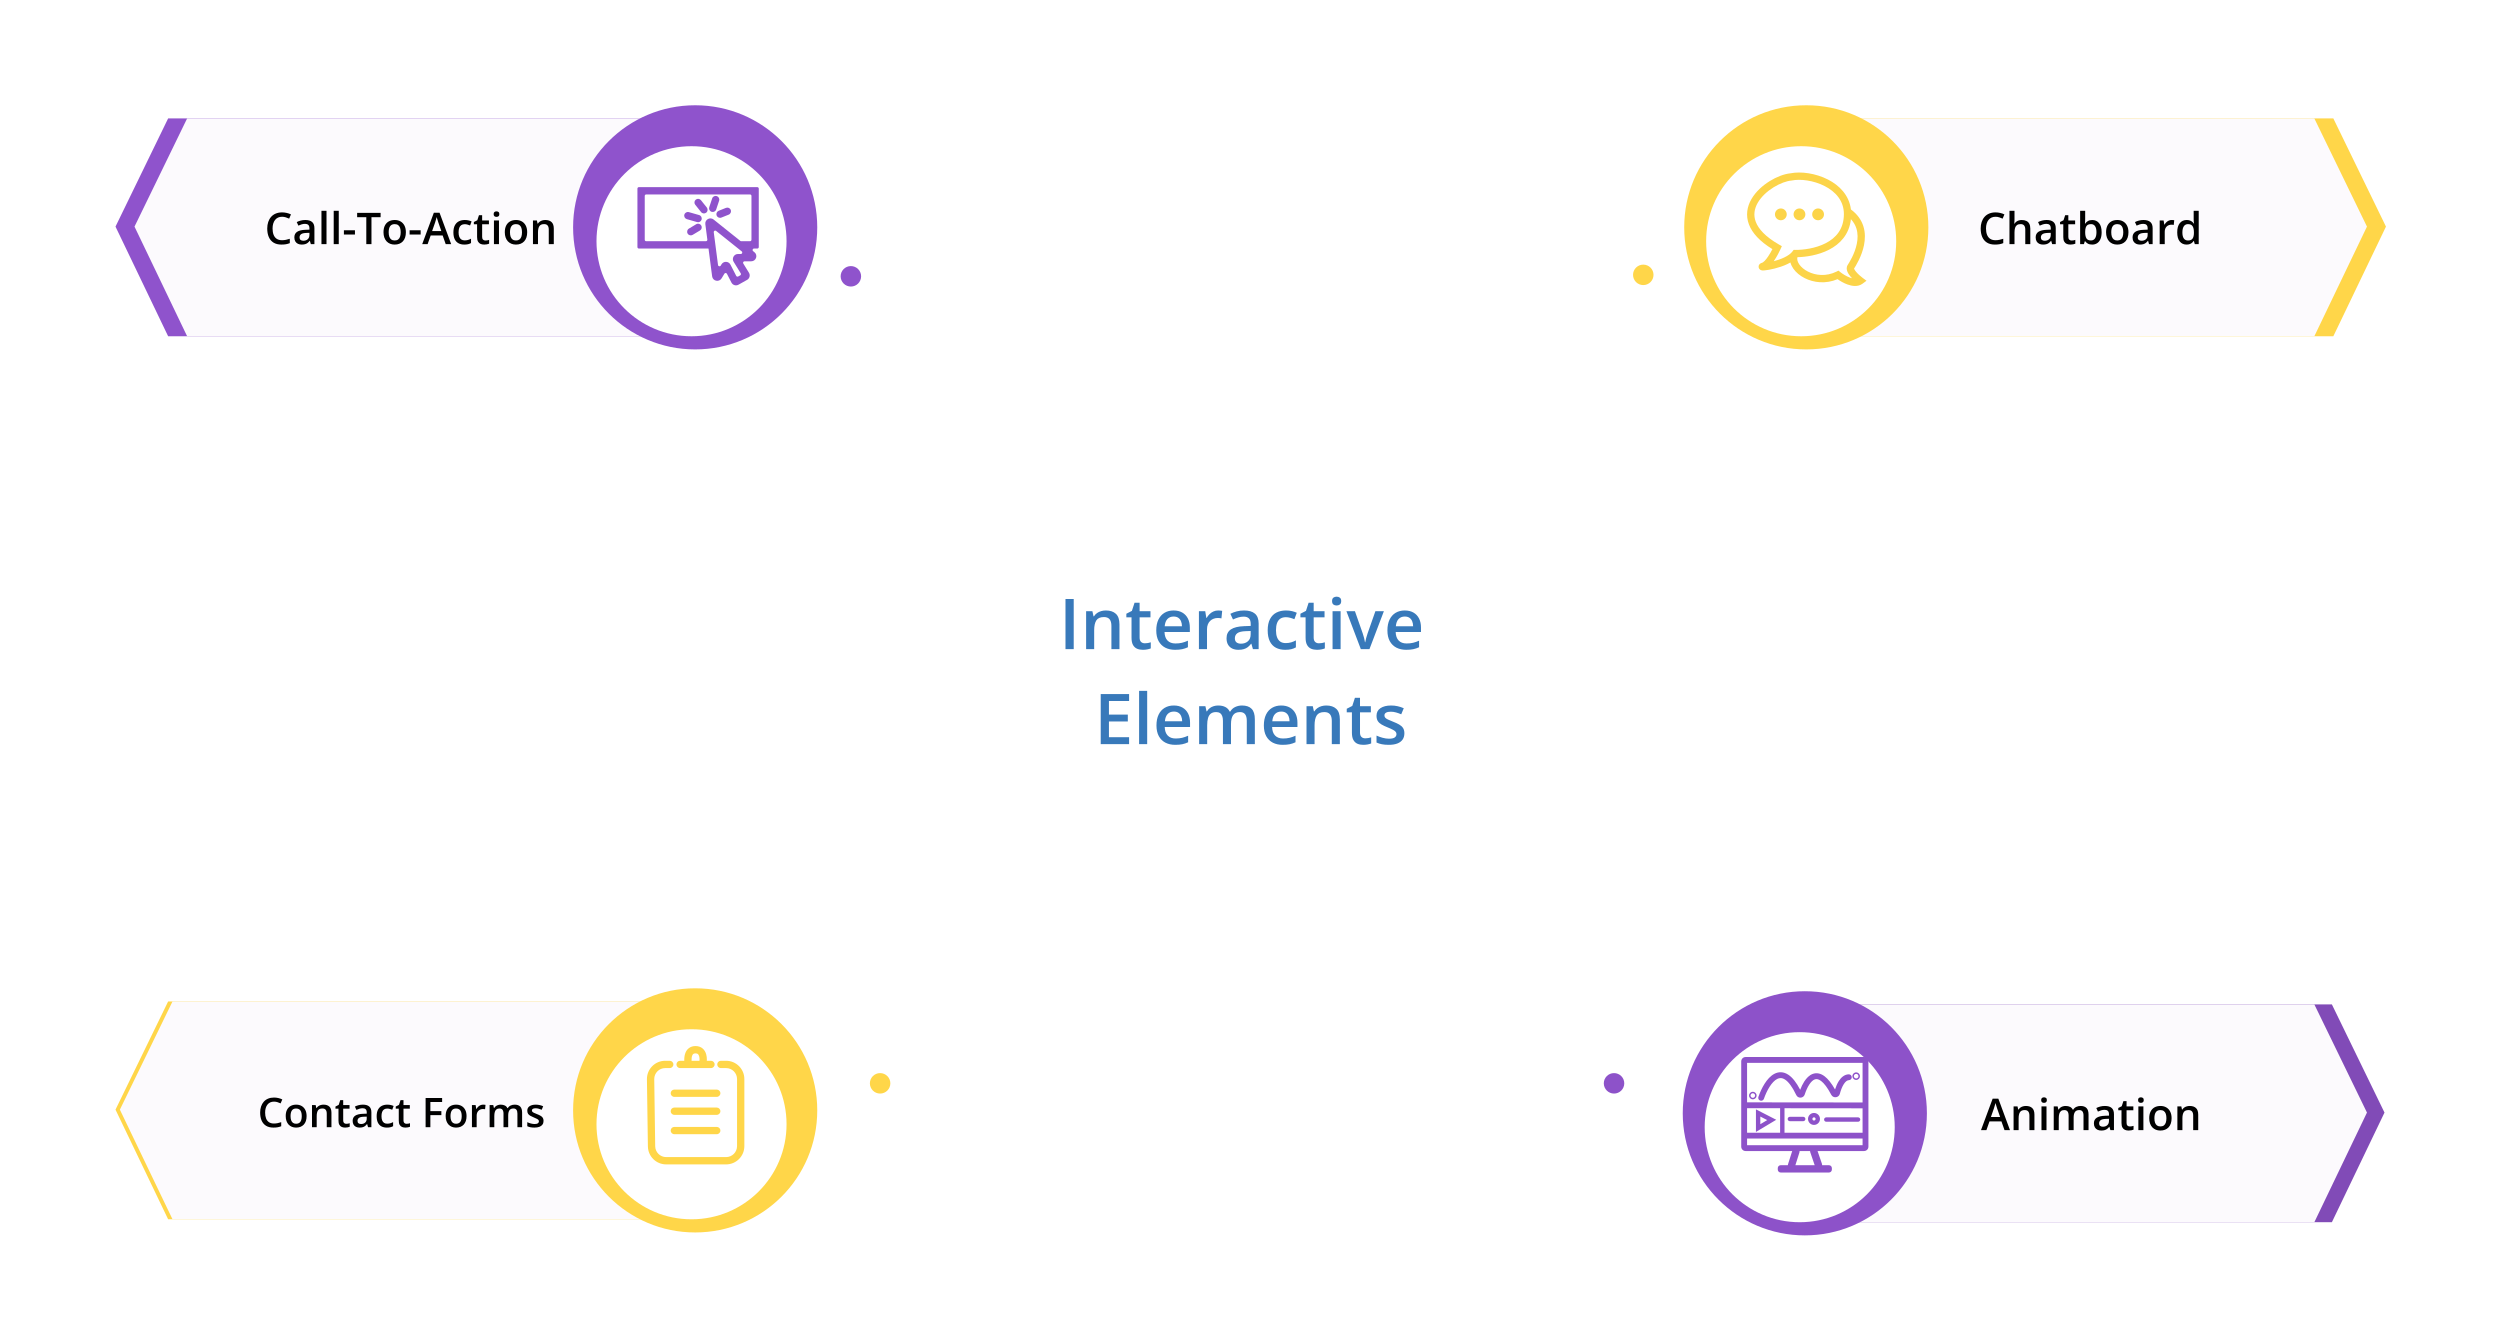 <svg width="1710" height="916" viewBox="0 0 1710 916" fill="none" xmlns="http://www.w3.org/2000/svg">
<path d="M79 155L115 230H457V81H115L79 155Z" fill="#8F53CC"/>
<path d="M92 155L128 230H470V81H128L92 155Z" fill="#FCFAFD"/>
<circle cx="475.5" cy="155.5" r="83.5" fill="#8F53CC"/>
<g filter="url(#filter0_d_308_309)">
<circle cx="476" cy="156" r="65" fill="white"/>
</g>
<path d="M192.938 148.265C191.913 148.265 190.995 148.45 190.185 148.821C189.384 149.192 188.705 149.729 188.148 150.433C187.592 151.126 187.167 151.971 186.874 152.967C186.581 153.953 186.435 155.066 186.435 156.307C186.435 157.967 186.669 159.397 187.138 160.599C187.606 161.79 188.319 162.708 189.276 163.353C190.233 163.987 191.444 164.305 192.909 164.305C193.817 164.305 194.701 164.217 195.561 164.041C196.42 163.865 197.309 163.626 198.227 163.323V166.312C197.357 166.653 196.479 166.902 195.59 167.059C194.701 167.215 193.676 167.293 192.514 167.293C190.326 167.293 188.51 166.839 187.064 165.931C185.629 165.022 184.555 163.743 183.842 162.093C183.139 160.442 182.787 158.509 182.787 156.292C182.787 154.671 183.012 153.187 183.461 151.839C183.91 150.491 184.564 149.329 185.424 148.353C186.283 147.366 187.343 146.609 188.603 146.082C189.872 145.545 191.322 145.276 192.953 145.276C194.027 145.276 195.082 145.398 196.117 145.643C197.162 145.877 198.129 146.214 199.018 146.653L197.787 149.554C197.045 149.202 196.269 148.899 195.458 148.646C194.647 148.392 193.808 148.265 192.938 148.265ZM208.832 150.477C210.883 150.477 212.431 150.931 213.476 151.839C214.53 152.747 215.058 154.163 215.058 156.087V167H212.611L211.952 164.7H211.835C211.376 165.286 210.902 165.77 210.414 166.15C209.926 166.531 209.359 166.814 208.715 167C208.08 167.195 207.304 167.293 206.386 167.293C205.419 167.293 204.555 167.117 203.793 166.766C203.031 166.404 202.431 165.857 201.991 165.125C201.552 164.393 201.332 163.465 201.332 162.342C201.332 160.672 201.952 159.417 203.192 158.577C204.442 157.737 206.327 157.273 208.847 157.186L211.659 157.083V156.233C211.659 155.11 211.396 154.31 210.868 153.831C210.351 153.353 209.618 153.113 208.671 153.113C207.86 153.113 207.074 153.23 206.312 153.465C205.551 153.699 204.809 153.987 204.086 154.329L202.973 151.897C203.764 151.478 204.662 151.136 205.668 150.872C206.684 150.608 207.738 150.477 208.832 150.477ZM211.645 159.251L209.55 159.324C207.831 159.383 206.625 159.676 205.932 160.203C205.238 160.73 204.892 161.453 204.892 162.371C204.892 163.172 205.131 163.758 205.609 164.129C206.088 164.49 206.718 164.671 207.499 164.671C208.69 164.671 209.677 164.334 210.458 163.66C211.249 162.977 211.645 161.976 211.645 160.657V159.251ZM223.334 167H219.877V144.207H223.334V167ZM231.713 167H228.256V144.207H231.713V167ZM235.229 160.408V157.493H242.787V160.408H235.229ZM254.081 167H250.551V148.572H244.281V145.584H260.336V148.572H254.081V167ZM277.621 158.855C277.621 160.203 277.445 161.399 277.094 162.444C276.742 163.489 276.229 164.373 275.556 165.096C274.882 165.809 274.071 166.355 273.124 166.736C272.177 167.107 271.107 167.293 269.916 167.293C268.803 167.293 267.782 167.107 266.854 166.736C265.927 166.355 265.121 165.809 264.438 165.096C263.764 164.373 263.241 163.489 262.87 162.444C262.499 161.399 262.313 160.203 262.313 158.855C262.313 157.068 262.621 155.555 263.236 154.314C263.861 153.064 264.75 152.112 265.902 151.458C267.055 150.804 268.427 150.477 270.019 150.477C271.513 150.477 272.831 150.804 273.974 151.458C275.116 152.112 276.01 153.064 276.654 154.314C277.299 155.564 277.621 157.078 277.621 158.855ZM265.858 158.855C265.858 160.037 266 161.048 266.283 161.888C266.576 162.728 267.025 163.372 267.631 163.821C268.236 164.261 269.018 164.48 269.975 164.48C270.932 164.48 271.713 164.261 272.318 163.821C272.924 163.372 273.368 162.728 273.651 161.888C273.935 161.048 274.076 160.037 274.076 158.855C274.076 157.674 273.935 156.673 273.651 155.853C273.368 155.022 272.924 154.393 272.318 153.963C271.713 153.523 270.927 153.304 269.96 153.304C268.534 153.304 267.494 153.782 266.84 154.739C266.186 155.696 265.858 157.068 265.858 158.855ZM280.17 160.408V157.493H287.729V160.408H280.17ZM304.867 167L302.772 161.053H294.584L292.489 167H288.783L296.752 145.496H300.648L308.603 167H304.867ZM301.864 158.035L299.828 152.176C299.75 151.922 299.638 151.565 299.491 151.106C299.345 150.638 299.198 150.164 299.052 149.686C298.905 149.197 298.783 148.787 298.686 148.455C298.588 148.855 298.466 149.305 298.319 149.803C298.183 150.291 298.046 150.75 297.909 151.18C297.782 151.609 297.685 151.941 297.616 152.176L295.565 158.035H301.864ZM317.611 167.293C316.078 167.293 314.75 166.995 313.627 166.399C312.504 165.804 311.64 164.891 311.034 163.66C310.429 162.43 310.126 160.867 310.126 158.973C310.126 157 310.458 155.389 311.122 154.139C311.786 152.889 312.704 151.966 313.876 151.37C315.058 150.774 316.41 150.477 317.934 150.477C318.9 150.477 319.774 150.574 320.556 150.77C321.347 150.955 322.016 151.185 322.562 151.458L321.537 154.212C320.941 153.968 320.331 153.763 319.706 153.597C319.081 153.431 318.48 153.348 317.904 153.348C316.957 153.348 316.166 153.558 315.531 153.978C314.906 154.397 314.438 155.022 314.125 155.853C313.822 156.683 313.671 157.713 313.671 158.943C313.671 160.135 313.827 161.141 314.14 161.961C314.452 162.771 314.916 163.387 315.531 163.807C316.146 164.217 316.903 164.422 317.802 164.422C318.69 164.422 319.486 164.314 320.189 164.1C320.893 163.885 321.557 163.606 322.182 163.265V166.253C321.566 166.604 320.907 166.863 320.204 167.029C319.501 167.205 318.637 167.293 317.611 167.293ZM332.025 164.51C332.475 164.51 332.919 164.471 333.358 164.393C333.798 164.305 334.198 164.202 334.56 164.085V166.692C334.179 166.858 333.686 167 333.08 167.117C332.475 167.234 331.845 167.293 331.19 167.293C330.272 167.293 329.447 167.142 328.715 166.839C327.982 166.526 327.401 165.994 326.972 165.242C326.542 164.49 326.327 163.45 326.327 162.122V153.406H324.115V151.868L326.488 150.652L327.616 147.181H329.784V150.784H334.428V153.406H329.784V162.078C329.784 162.898 329.989 163.509 330.399 163.909C330.81 164.31 331.352 164.51 332.025 164.51ZM341.298 150.784V167H337.855V150.784H341.298ZM339.599 144.573C340.126 144.573 340.58 144.715 340.961 144.998C341.352 145.281 341.547 145.77 341.547 146.463C341.547 147.146 341.352 147.635 340.961 147.928C340.58 148.211 340.126 148.353 339.599 148.353C339.052 148.353 338.588 148.211 338.207 147.928C337.836 147.635 337.65 147.146 337.65 146.463C337.65 145.77 337.836 145.281 338.207 144.998C338.588 144.715 339.052 144.573 339.599 144.573ZM360.59 158.855C360.59 160.203 360.414 161.399 360.062 162.444C359.711 163.489 359.198 164.373 358.524 165.096C357.851 165.809 357.04 166.355 356.093 166.736C355.146 167.107 354.076 167.293 352.885 167.293C351.771 167.293 350.751 167.107 349.823 166.736C348.896 166.355 348.09 165.809 347.406 165.096C346.732 164.373 346.21 163.489 345.839 162.444C345.468 161.399 345.282 160.203 345.282 158.855C345.282 157.068 345.59 155.555 346.205 154.314C346.83 153.064 347.719 152.112 348.871 151.458C350.023 150.804 351.396 150.477 352.987 150.477C354.481 150.477 355.8 150.804 356.942 151.458C358.085 152.112 358.979 153.064 359.623 154.314C360.268 155.564 360.59 157.078 360.59 158.855ZM348.827 158.855C348.827 160.037 348.969 161.048 349.252 161.888C349.545 162.728 349.994 163.372 350.6 163.821C351.205 164.261 351.986 164.48 352.943 164.48C353.9 164.48 354.682 164.261 355.287 163.821C355.893 163.372 356.337 162.728 356.62 161.888C356.903 161.048 357.045 160.037 357.045 158.855C357.045 157.674 356.903 156.673 356.62 155.853C356.337 155.022 355.893 154.393 355.287 153.963C354.682 153.523 353.896 153.304 352.929 153.304C351.503 153.304 350.463 153.782 349.809 154.739C349.154 155.696 348.827 157.068 348.827 158.855ZM372.997 150.477C374.823 150.477 376.244 150.95 377.26 151.897C378.285 152.835 378.798 154.344 378.798 156.424V167H375.355V157.068C375.355 155.809 375.097 154.866 374.579 154.241C374.062 153.606 373.261 153.289 372.177 153.289C370.604 153.289 369.511 153.772 368.896 154.739C368.29 155.706 367.987 157.107 367.987 158.943V167H364.545V150.784H367.226L367.709 152.981H367.899C368.251 152.415 368.686 151.951 369.203 151.59C369.73 151.219 370.316 150.94 370.961 150.755C371.615 150.569 372.294 150.477 372.997 150.477Z" fill="black"/>
<path d="M1632 155L1596 230H1254V81H1596L1632 155Z" fill="#FFD649"/>
<path d="M1619 155L1583 230H1241V81H1583L1619 155Z" fill="#FCFAFD"/>
<circle cx="83.5" cy="83.5" r="83.5" transform="matrix(-1 0 0 1 1319 72)" fill="#FFD649"/>
<g filter="url(#filter1_d_308_309)">
<circle cx="65" cy="65" r="65" transform="matrix(-1 0 0 1 1300 91)" fill="white"/>
</g>
<path d="M1364.94 148.265C1363.91 148.265 1363 148.45 1362.18 148.821C1361.38 149.192 1360.71 149.729 1360.15 150.433C1359.59 151.126 1359.17 151.971 1358.87 152.967C1358.58 153.953 1358.43 155.066 1358.43 156.307C1358.43 157.967 1358.67 159.397 1359.14 160.599C1359.61 161.79 1360.32 162.708 1361.28 163.353C1362.23 163.987 1363.44 164.305 1364.91 164.305C1365.82 164.305 1366.7 164.217 1367.56 164.041C1368.42 163.865 1369.31 163.626 1370.23 163.323V166.312C1369.36 166.653 1368.48 166.902 1367.59 167.059C1366.7 167.215 1365.68 167.293 1364.51 167.293C1362.33 167.293 1360.51 166.839 1359.06 165.931C1357.63 165.022 1356.55 163.743 1355.84 162.093C1355.14 160.442 1354.79 158.509 1354.79 156.292C1354.79 154.671 1355.01 153.187 1355.46 151.839C1355.91 150.491 1356.56 149.329 1357.42 148.353C1358.28 147.366 1359.34 146.609 1360.6 146.082C1361.87 145.545 1363.32 145.276 1364.95 145.276C1366.03 145.276 1367.08 145.398 1368.12 145.643C1369.16 145.877 1370.13 146.214 1371.02 146.653L1369.79 149.554C1369.04 149.202 1368.27 148.899 1367.46 148.646C1366.65 148.392 1365.81 148.265 1364.94 148.265ZM1377.92 144.207V149.935C1377.92 150.53 1377.9 151.111 1377.86 151.678C1377.83 152.244 1377.79 152.684 1377.76 152.996H1377.95C1378.29 152.43 1378.71 151.966 1379.21 151.604C1379.7 151.233 1380.26 150.955 1380.88 150.77C1381.5 150.584 1382.17 150.491 1382.87 150.491C1384.11 150.491 1385.16 150.701 1386.03 151.121C1386.9 151.531 1387.57 152.171 1388.02 153.04C1388.49 153.909 1388.73 155.037 1388.73 156.424V167H1385.29V157.068C1385.29 155.809 1385.03 154.866 1384.51 154.241C1383.99 153.606 1383.19 153.289 1382.11 153.289C1381.06 153.289 1380.23 153.509 1379.62 153.948C1379.01 154.378 1378.58 155.018 1378.31 155.867C1378.05 156.707 1377.92 157.732 1377.92 158.943V167H1374.47V144.207H1377.92ZM1399.9 150.477C1401.96 150.477 1403.5 150.931 1404.55 151.839C1405.6 152.747 1406.13 154.163 1406.13 156.087V167H1403.68L1403.02 164.7H1402.91C1402.45 165.286 1401.97 165.77 1401.49 166.15C1401 166.531 1400.43 166.814 1399.79 167C1399.15 167.195 1398.38 167.293 1397.46 167.293C1396.49 167.293 1395.63 167.117 1394.87 166.766C1394.1 166.404 1393.5 165.857 1393.06 165.125C1392.62 164.393 1392.4 163.465 1392.4 162.342C1392.4 160.672 1393.02 159.417 1394.26 158.577C1395.51 157.737 1397.4 157.273 1399.92 157.186L1402.73 157.083V156.233C1402.73 155.11 1402.47 154.31 1401.94 153.831C1401.42 153.353 1400.69 153.113 1399.74 153.113C1398.93 153.113 1398.15 153.23 1397.38 153.465C1396.62 153.699 1395.88 153.987 1395.16 154.329L1394.04 151.897C1394.84 151.478 1395.73 151.136 1396.74 150.872C1397.76 150.608 1398.81 150.477 1399.9 150.477ZM1402.72 159.251L1400.62 159.324C1398.9 159.383 1397.7 159.676 1397 160.203C1396.31 160.73 1395.96 161.453 1395.96 162.371C1395.96 163.172 1396.2 163.758 1396.68 164.129C1397.16 164.49 1397.79 164.671 1398.57 164.671C1399.76 164.671 1400.75 164.334 1401.53 163.66C1402.32 162.977 1402.72 161.976 1402.72 160.657V159.251ZM1416.98 164.51C1417.43 164.51 1417.88 164.471 1418.32 164.393C1418.76 164.305 1419.16 164.202 1419.52 164.085V166.692C1419.14 166.858 1418.64 167 1418.04 167.117C1417.43 167.234 1416.8 167.293 1416.15 167.293C1415.23 167.293 1414.41 167.142 1413.67 166.839C1412.94 166.526 1412.36 165.994 1411.93 165.242C1411.5 164.49 1411.29 163.45 1411.29 162.122V153.406H1409.07V151.868L1411.45 150.652L1412.58 147.181H1414.74V150.784H1419.39V153.406H1414.74V162.078C1414.74 162.898 1414.95 163.509 1415.36 163.909C1415.77 164.31 1416.31 164.51 1416.98 164.51ZM1426.26 144.207V149.7C1426.26 150.335 1426.24 150.96 1426.2 151.575C1426.17 152.181 1426.14 152.654 1426.11 152.996H1426.26C1426.7 152.293 1427.31 151.702 1428.09 151.224C1428.88 150.735 1429.89 150.491 1431.12 150.491C1433.04 150.491 1434.59 151.199 1435.76 152.615C1436.94 154.021 1437.52 156.106 1437.52 158.87C1437.52 160.706 1437.25 162.249 1436.72 163.499C1436.18 164.749 1435.42 165.696 1434.45 166.341C1433.48 166.976 1432.34 167.293 1431.03 167.293C1429.8 167.293 1428.81 167.068 1428.04 166.619C1427.29 166.16 1426.7 165.628 1426.27 165.022H1426.02L1425.39 167H1422.81V144.207H1426.26ZM1430.21 153.289C1429.24 153.289 1428.46 153.484 1427.88 153.875C1427.32 154.266 1426.91 154.852 1426.65 155.633C1426.4 156.404 1426.27 157.386 1426.26 158.577V158.885C1426.26 160.691 1426.54 162.073 1427.11 163.03C1427.68 163.987 1428.73 164.466 1430.24 164.466C1431.44 164.466 1432.37 163.982 1433.01 163.016C1433.65 162.039 1433.98 160.643 1433.98 158.826C1433.98 156.99 1433.65 155.608 1433.01 154.681C1432.38 153.753 1431.44 153.289 1430.21 153.289ZM1455.86 158.855C1455.86 160.203 1455.69 161.399 1455.33 162.444C1454.98 163.489 1454.47 164.373 1453.8 165.096C1453.12 165.809 1452.31 166.355 1451.36 166.736C1450.42 167.107 1449.35 167.293 1448.16 167.293C1447.04 167.293 1446.02 167.107 1445.09 166.736C1444.17 166.355 1443.36 165.809 1442.68 165.096C1442 164.373 1441.48 163.489 1441.11 162.444C1440.74 161.399 1440.55 160.203 1440.55 158.855C1440.55 157.068 1440.86 155.555 1441.48 154.314C1442.1 153.064 1442.99 152.112 1444.14 151.458C1445.29 150.804 1446.67 150.477 1448.26 150.477C1449.75 150.477 1451.07 150.804 1452.21 151.458C1453.36 152.112 1454.25 153.064 1454.89 154.314C1455.54 155.564 1455.86 157.078 1455.86 158.855ZM1444.1 158.855C1444.1 160.037 1444.24 161.048 1444.52 161.888C1444.82 162.728 1445.27 163.372 1445.87 163.821C1446.48 164.261 1447.26 164.48 1448.21 164.48C1449.17 164.48 1449.95 164.261 1450.56 163.821C1451.16 163.372 1451.61 162.728 1451.89 161.888C1452.17 161.048 1452.32 160.037 1452.32 158.855C1452.32 157.674 1452.17 156.673 1451.89 155.853C1451.61 155.022 1451.16 154.393 1450.56 153.963C1449.95 153.523 1449.17 153.304 1448.2 153.304C1446.77 153.304 1445.73 153.782 1445.08 154.739C1444.43 155.696 1444.1 157.068 1444.1 158.855ZM1466.17 150.477C1468.22 150.477 1469.77 150.931 1470.82 151.839C1471.87 152.747 1472.4 154.163 1472.4 156.087V167H1469.95L1469.29 164.7H1469.18C1468.72 165.286 1468.24 165.77 1467.76 166.15C1467.27 166.531 1466.7 166.814 1466.06 167C1465.42 167.195 1464.65 167.293 1463.73 167.293C1462.76 167.293 1461.9 167.117 1461.13 166.766C1460.37 166.404 1459.77 165.857 1459.33 165.125C1458.89 164.393 1458.67 163.465 1458.67 162.342C1458.67 160.672 1459.29 159.417 1460.53 158.577C1461.78 157.737 1463.67 157.273 1466.19 157.186L1469 157.083V156.233C1469 155.11 1468.74 154.31 1468.21 153.831C1467.69 153.353 1466.96 153.113 1466.01 153.113C1465.2 153.113 1464.42 153.23 1463.65 153.465C1462.89 153.699 1462.15 153.987 1461.43 154.329L1460.31 151.897C1461.11 151.478 1462 151.136 1463.01 150.872C1464.03 150.608 1465.08 150.477 1466.17 150.477ZM1468.99 159.251L1466.89 159.324C1465.17 159.383 1463.97 159.676 1463.27 160.203C1462.58 160.73 1462.23 161.453 1462.23 162.371C1462.23 163.172 1462.47 163.758 1462.95 164.129C1463.43 164.49 1464.06 164.671 1464.84 164.671C1466.03 164.671 1467.02 164.334 1467.8 163.66C1468.59 162.977 1468.99 161.976 1468.99 160.657V159.251ZM1485.44 150.477C1485.71 150.477 1486.01 150.491 1486.33 150.521C1486.65 150.55 1486.93 150.589 1487.17 150.638L1486.84 153.86C1486.64 153.802 1486.38 153.758 1486.08 153.729C1485.79 153.699 1485.52 153.685 1485.29 153.685C1484.67 153.685 1484.09 153.787 1483.53 153.992C1482.98 154.188 1482.48 154.49 1482.05 154.9C1481.62 155.301 1481.29 155.804 1481.04 156.409C1480.8 157.015 1480.68 157.718 1480.68 158.519V167H1477.22V150.784H1479.91L1480.38 153.641H1480.54C1480.87 153.064 1481.27 152.537 1481.75 152.059C1482.22 151.58 1482.77 151.199 1483.39 150.916C1484.01 150.623 1484.69 150.477 1485.44 150.477ZM1495.62 167.293C1493.68 167.293 1492.13 166.59 1490.96 165.184C1489.8 163.768 1489.22 161.683 1489.22 158.929C1489.22 156.146 1489.81 154.041 1490.99 152.615C1492.18 151.189 1493.75 150.477 1495.69 150.477C1496.51 150.477 1497.23 150.589 1497.84 150.813C1498.46 151.028 1498.99 151.321 1499.43 151.692C1499.88 152.063 1500.26 152.479 1500.57 152.938H1500.73C1500.68 152.635 1500.62 152.2 1500.55 151.634C1500.5 151.058 1500.47 150.525 1500.47 150.037V144.207H1503.92V167H1501.23L1500.61 164.788H1500.47C1500.17 165.257 1499.8 165.682 1499.35 166.062C1498.91 166.434 1498.39 166.731 1497.77 166.956C1497.17 167.181 1496.45 167.293 1495.62 167.293ZM1496.58 164.495C1498.06 164.495 1499.1 164.07 1499.7 163.221C1500.31 162.371 1500.62 161.097 1500.64 159.397V158.943C1500.64 157.127 1500.35 155.735 1499.76 154.769C1499.18 153.792 1498.11 153.304 1496.55 153.304C1495.31 153.304 1494.37 153.807 1493.71 154.812C1493.07 155.809 1492.75 157.2 1492.75 158.987C1492.75 160.774 1493.07 162.142 1493.71 163.089C1494.37 164.026 1495.32 164.495 1496.58 164.495Z" fill="black"/>
<path d="M79 759L115 834H457V685H115L79 759Z" fill="#FFD649"/>
<path d="M82 759L118 834H460V685H118L82 759Z" fill="#FCFAFD"/>
<circle cx="475.5" cy="759.5" r="83.5" fill="#FFD649"/>
<g filter="url(#filter2_d_308_309)">
<circle cx="476" cy="760" r="65" fill="white"/>
</g>
<path d="M187.416 753.514C186.459 753.514 185.602 753.687 184.846 754.033C184.098 754.38 183.465 754.881 182.945 755.537C182.426 756.184 182.029 756.973 181.756 757.902C181.482 758.823 181.346 759.862 181.346 761.02C181.346 762.569 181.564 763.904 182.002 765.025C182.439 766.137 183.105 766.994 183.998 767.596C184.891 768.188 186.021 768.484 187.389 768.484C188.236 768.484 189.061 768.402 189.863 768.238C190.665 768.074 191.495 767.851 192.352 767.568V770.357C191.54 770.676 190.72 770.909 189.891 771.055C189.061 771.201 188.104 771.273 187.02 771.273C184.978 771.273 183.283 770.85 181.934 770.002C180.594 769.154 179.591 767.96 178.926 766.42C178.27 764.88 177.941 763.075 177.941 761.006C177.941 759.493 178.151 758.107 178.57 756.85C178.99 755.592 179.6 754.507 180.402 753.596C181.204 752.675 182.193 751.969 183.369 751.477C184.554 750.975 185.908 750.725 187.43 750.725C188.432 750.725 189.417 750.839 190.383 751.066C191.358 751.285 192.26 751.6 193.09 752.01L191.941 754.717C191.249 754.389 190.524 754.106 189.768 753.869C189.011 753.632 188.227 753.514 187.416 753.514ZM209.715 763.398C209.715 764.656 209.551 765.773 209.223 766.748C208.895 767.723 208.416 768.548 207.787 769.223C207.158 769.888 206.402 770.398 205.518 770.754C204.633 771.1 203.635 771.273 202.523 771.273C201.484 771.273 200.532 771.1 199.666 770.754C198.8 770.398 198.048 769.888 197.41 769.223C196.781 768.548 196.294 767.723 195.947 766.748C195.601 765.773 195.428 764.656 195.428 763.398C195.428 761.73 195.715 760.318 196.289 759.16C196.872 757.993 197.702 757.105 198.777 756.494C199.853 755.883 201.133 755.578 202.619 755.578C204.014 755.578 205.244 755.883 206.311 756.494C207.377 757.105 208.211 757.993 208.812 759.16C209.414 760.327 209.715 761.74 209.715 763.398ZM198.736 763.398C198.736 764.501 198.868 765.445 199.133 766.229C199.406 767.012 199.826 767.614 200.391 768.033C200.956 768.443 201.685 768.648 202.578 768.648C203.471 768.648 204.201 768.443 204.766 768.033C205.331 767.614 205.745 767.012 206.01 766.229C206.274 765.445 206.406 764.501 206.406 763.398C206.406 762.296 206.274 761.361 206.01 760.596C205.745 759.821 205.331 759.233 204.766 758.832C204.201 758.422 203.467 758.217 202.564 758.217C201.234 758.217 200.263 758.663 199.652 759.557C199.042 760.45 198.736 761.73 198.736 763.398ZM221.295 755.578C222.999 755.578 224.326 756.02 225.273 756.904C226.23 757.779 226.709 759.188 226.709 761.129V771H223.496V761.73C223.496 760.555 223.255 759.675 222.771 759.092C222.288 758.499 221.541 758.203 220.529 758.203C219.062 758.203 218.041 758.654 217.467 759.557C216.902 760.459 216.619 761.767 216.619 763.48V771H213.406V755.865H215.908L216.359 757.916H216.537C216.865 757.387 217.271 756.954 217.754 756.617C218.246 756.271 218.793 756.011 219.395 755.838C220.005 755.665 220.639 755.578 221.295 755.578ZM236.84 768.676C237.259 768.676 237.674 768.639 238.084 768.566C238.494 768.484 238.868 768.389 239.205 768.279V770.713C238.85 770.868 238.389 771 237.824 771.109C237.259 771.219 236.671 771.273 236.061 771.273C235.204 771.273 234.434 771.132 233.75 770.85C233.066 770.558 232.524 770.061 232.123 769.359C231.722 768.658 231.521 767.687 231.521 766.447V758.312H229.457V756.877L231.672 755.742L232.725 752.502H234.748V755.865H239.082V758.312H234.748V766.406C234.748 767.172 234.939 767.742 235.322 768.115C235.705 768.489 236.211 768.676 236.84 768.676ZM248.215 755.578C250.129 755.578 251.574 756.002 252.549 756.85C253.533 757.697 254.025 759.019 254.025 760.814V771H251.742L251.127 768.854H251.018C250.589 769.4 250.147 769.852 249.691 770.207C249.236 770.562 248.707 770.827 248.105 771C247.513 771.182 246.788 771.273 245.932 771.273C245.029 771.273 244.223 771.109 243.512 770.781C242.801 770.444 242.24 769.934 241.83 769.25C241.42 768.566 241.215 767.701 241.215 766.652C241.215 765.094 241.794 763.923 242.951 763.139C244.118 762.355 245.877 761.922 248.229 761.84L250.854 761.744V760.951C250.854 759.903 250.607 759.156 250.115 758.709C249.632 758.262 248.949 758.039 248.064 758.039C247.308 758.039 246.574 758.148 245.863 758.367C245.152 758.586 244.46 758.855 243.785 759.174L242.746 756.904C243.484 756.512 244.323 756.193 245.262 755.947C246.21 755.701 247.194 755.578 248.215 755.578ZM250.84 763.768L248.885 763.836C247.281 763.891 246.155 764.164 245.508 764.656C244.861 765.148 244.537 765.823 244.537 766.68C244.537 767.427 244.76 767.974 245.207 768.32C245.654 768.658 246.242 768.826 246.971 768.826C248.083 768.826 249.003 768.512 249.732 767.883C250.471 767.245 250.84 766.311 250.84 765.08V763.768ZM264.621 771.273C263.19 771.273 261.951 770.995 260.902 770.439C259.854 769.883 259.048 769.031 258.482 767.883C257.917 766.734 257.635 765.276 257.635 763.508C257.635 761.667 257.945 760.163 258.564 758.996C259.184 757.829 260.041 756.968 261.135 756.412C262.238 755.856 263.5 755.578 264.922 755.578C265.824 755.578 266.64 755.669 267.369 755.852C268.107 756.025 268.732 756.239 269.242 756.494L268.285 759.064C267.729 758.837 267.16 758.645 266.576 758.49C265.993 758.335 265.432 758.258 264.895 758.258C264.01 758.258 263.272 758.454 262.68 758.846C262.096 759.238 261.659 759.821 261.367 760.596C261.085 761.37 260.943 762.332 260.943 763.48C260.943 764.592 261.089 765.531 261.381 766.297C261.673 767.053 262.105 767.628 262.68 768.02C263.254 768.402 263.96 768.594 264.799 768.594C265.628 768.594 266.371 768.493 267.027 768.293C267.684 768.092 268.303 767.833 268.887 767.514V770.303C268.312 770.631 267.697 770.872 267.041 771.027C266.385 771.191 265.578 771.273 264.621 771.273ZM278.074 768.676C278.493 768.676 278.908 768.639 279.318 768.566C279.729 768.484 280.102 768.389 280.439 768.279V770.713C280.084 770.868 279.624 771 279.059 771.109C278.493 771.219 277.906 771.273 277.295 771.273C276.438 771.273 275.668 771.132 274.984 770.85C274.301 770.558 273.758 770.061 273.357 769.359C272.956 768.658 272.756 767.687 272.756 766.447V758.312H270.691V756.877L272.906 755.742L273.959 752.502H275.982V755.865H280.316V758.312H275.982V766.406C275.982 767.172 276.174 767.742 276.557 768.115C276.939 768.489 277.445 768.676 278.074 768.676ZM294.371 771H291.117V751.012H302.41V753.773H294.371V760.008H301.891V762.756H294.371V771ZM319.117 763.398C319.117 764.656 318.953 765.773 318.625 766.748C318.297 767.723 317.818 768.548 317.189 769.223C316.561 769.888 315.804 770.398 314.92 770.754C314.036 771.1 313.038 771.273 311.926 771.273C310.887 771.273 309.934 771.1 309.068 770.754C308.202 770.398 307.451 769.888 306.812 769.223C306.184 768.548 305.696 767.723 305.35 766.748C305.003 765.773 304.83 764.656 304.83 763.398C304.83 761.73 305.117 760.318 305.691 759.16C306.275 757.993 307.104 757.105 308.18 756.494C309.255 755.883 310.536 755.578 312.021 755.578C313.416 755.578 314.646 755.883 315.713 756.494C316.779 757.105 317.613 757.993 318.215 759.16C318.816 760.327 319.117 761.74 319.117 763.398ZM308.139 763.398C308.139 764.501 308.271 765.445 308.535 766.229C308.809 767.012 309.228 767.614 309.793 768.033C310.358 768.443 311.087 768.648 311.98 768.648C312.874 768.648 313.603 768.443 314.168 768.033C314.733 767.614 315.148 767.012 315.412 766.229C315.676 765.445 315.809 764.501 315.809 763.398C315.809 762.296 315.676 761.361 315.412 760.596C315.148 759.821 314.733 759.233 314.168 758.832C313.603 758.422 312.869 758.217 311.967 758.217C310.636 758.217 309.665 758.663 309.055 759.557C308.444 760.45 308.139 761.73 308.139 763.398ZM330.479 755.578C330.734 755.578 331.012 755.592 331.312 755.619C331.613 755.646 331.873 755.683 332.092 755.729L331.791 758.736C331.6 758.682 331.363 758.641 331.08 758.613C330.807 758.586 330.561 758.572 330.342 758.572C329.768 758.572 329.221 758.668 328.701 758.859C328.182 759.042 327.721 759.324 327.32 759.707C326.919 760.081 326.605 760.55 326.377 761.115C326.149 761.68 326.035 762.337 326.035 763.084V771H322.809V755.865H325.324L325.762 758.531H325.912C326.213 757.993 326.587 757.501 327.033 757.055C327.48 756.608 327.99 756.253 328.564 755.988C329.148 755.715 329.786 755.578 330.479 755.578ZM351.998 755.578C353.693 755.578 354.969 756.016 355.826 756.891C356.692 757.766 357.125 759.169 357.125 761.102V771H353.912V761.676C353.912 760.527 353.689 759.661 353.242 759.078C352.796 758.495 352.117 758.203 351.205 758.203C349.929 758.203 349.008 758.613 348.443 759.434C347.887 760.245 347.609 761.425 347.609 762.975V771H344.396V761.676C344.396 760.91 344.296 760.272 344.096 759.762C343.904 759.242 343.608 758.855 343.207 758.6C342.806 758.335 342.3 758.203 341.689 758.203C340.805 758.203 340.099 758.404 339.57 758.805C339.051 759.206 338.677 759.798 338.449 760.582C338.221 761.357 338.107 762.309 338.107 763.439V771H334.895V755.865H337.396L337.848 757.902H338.025C338.335 757.374 338.718 756.941 339.174 756.604C339.639 756.257 340.154 756.002 340.719 755.838C341.284 755.665 341.872 755.578 342.482 755.578C343.613 755.578 344.565 755.779 345.34 756.18C346.115 756.572 346.693 757.173 347.076 757.984H347.322C347.796 757.164 348.457 756.558 349.305 756.166C350.152 755.774 351.05 755.578 351.998 755.578ZM371.781 766.68C371.781 767.673 371.54 768.512 371.057 769.195C370.574 769.879 369.867 770.398 368.938 770.754C368.017 771.1 366.887 771.273 365.547 771.273C364.49 771.273 363.578 771.196 362.812 771.041C362.056 770.895 361.34 770.667 360.666 770.357V767.582C361.386 767.919 362.193 768.211 363.086 768.457C363.988 768.703 364.84 768.826 365.643 768.826C366.7 768.826 367.461 768.662 367.926 768.334C368.391 767.997 368.623 767.55 368.623 766.994C368.623 766.666 368.527 766.374 368.336 766.119C368.154 765.855 367.807 765.586 367.297 765.312C366.796 765.03 366.057 764.693 365.082 764.301C364.125 763.918 363.318 763.535 362.662 763.152C362.006 762.77 361.509 762.309 361.172 761.771C360.835 761.225 360.666 760.527 360.666 759.68C360.666 758.34 361.195 757.324 362.252 756.631C363.318 755.929 364.727 755.578 366.477 755.578C367.406 755.578 368.281 755.674 369.102 755.865C369.931 756.048 370.742 756.316 371.535 756.672L370.523 759.092C369.84 758.791 369.152 758.545 368.459 758.354C367.775 758.153 367.078 758.053 366.367 758.053C365.538 758.053 364.904 758.18 364.467 758.436C364.038 758.691 363.824 759.055 363.824 759.529C363.824 759.885 363.929 760.186 364.139 760.432C364.348 760.678 364.708 760.924 365.219 761.17C365.738 761.416 366.458 761.721 367.379 762.086C368.281 762.432 369.061 762.797 369.717 763.18C370.382 763.553 370.893 764.014 371.248 764.561C371.604 765.107 371.781 765.814 371.781 766.68Z" fill="black"/>
<path d="M1631 761L1595 836H1253V687H1595L1631 761Z" fill="#814BB7"/>
<path d="M1619 761L1583 836H1241V687H1583L1619 761Z" fill="#FCFAFD"/>
<circle cx="83.5" cy="83.5" r="83.5" transform="matrix(-1 0 0 1 1318 678)" fill="#8D52C9"/>
<g filter="url(#filter3_d_308_309)">
<circle cx="65" cy="65" r="65" transform="matrix(-1 0 0 1 1299 697)" fill="white"/>
</g>
<path d="M1371.08 773L1368.99 767.053H1360.8L1358.71 773H1355L1362.97 751.496H1366.87L1374.82 773H1371.08ZM1368.08 764.035L1366.04 758.176C1365.97 757.922 1365.85 757.565 1365.71 757.106C1365.56 756.638 1365.42 756.164 1365.27 755.686C1365.12 755.197 1365 754.787 1364.9 754.455C1364.8 754.855 1364.68 755.305 1364.54 755.803C1364.4 756.291 1364.26 756.75 1364.13 757.18C1364 757.609 1363.9 757.941 1363.83 758.176L1361.78 764.035H1368.08ZM1385.75 756.477C1387.57 756.477 1388.99 756.95 1390.01 757.897C1391.04 758.835 1391.55 760.344 1391.55 762.424V773H1388.11V763.068C1388.11 761.809 1387.85 760.866 1387.33 760.241C1386.81 759.606 1386.01 759.289 1384.93 759.289C1383.35 759.289 1382.26 759.772 1381.65 760.739C1381.04 761.706 1380.74 763.107 1380.74 764.943V773H1377.29V756.784H1379.98L1380.46 758.981H1380.65C1381 758.415 1381.44 757.951 1381.95 757.59C1382.48 757.219 1383.07 756.94 1383.71 756.755C1384.37 756.569 1385.04 756.477 1385.75 756.477ZM1399.81 756.784V773H1396.37V756.784H1399.81ZM1398.11 750.573C1398.64 750.573 1399.09 750.715 1399.47 750.998C1399.86 751.281 1400.06 751.77 1400.06 752.463C1400.06 753.146 1399.86 753.635 1399.47 753.928C1399.09 754.211 1398.64 754.353 1398.11 754.353C1397.56 754.353 1397.1 754.211 1396.72 753.928C1396.35 753.635 1396.16 753.146 1396.16 752.463C1396.16 751.77 1396.35 751.281 1396.72 750.998C1397.1 750.715 1397.56 750.573 1398.11 750.573ZM1423.07 756.477C1424.89 756.477 1426.25 756.945 1427.17 757.883C1428.1 758.82 1428.56 760.324 1428.56 762.395V773H1425.12V763.01C1425.12 761.779 1424.88 760.852 1424.4 760.227C1423.93 759.602 1423.2 759.289 1422.22 759.289C1420.85 759.289 1419.87 759.729 1419.26 760.607C1418.67 761.477 1418.37 762.741 1418.37 764.401V773H1414.93V763.01C1414.93 762.189 1414.82 761.506 1414.6 760.959C1414.4 760.402 1414.08 759.987 1413.65 759.714C1413.22 759.431 1412.68 759.289 1412.03 759.289C1411.08 759.289 1410.32 759.504 1409.76 759.934C1409.2 760.363 1408.8 760.998 1408.55 761.838C1408.31 762.668 1408.19 763.688 1408.19 764.899V773H1404.75V756.784H1407.43L1407.91 758.967H1408.1C1408.43 758.4 1408.84 757.937 1409.33 757.575C1409.83 757.204 1410.38 756.931 1410.99 756.755C1411.59 756.569 1412.22 756.477 1412.88 756.477C1414.09 756.477 1415.11 756.691 1415.94 757.121C1416.77 757.541 1417.39 758.186 1417.8 759.055H1418.06C1418.57 758.176 1419.28 757.526 1420.19 757.106C1421.09 756.687 1422.06 756.477 1423.07 756.477ZM1439.73 756.477C1441.78 756.477 1443.33 756.931 1444.37 757.839C1445.42 758.747 1445.95 760.163 1445.95 762.087V773H1443.51L1442.85 770.7H1442.73C1442.27 771.286 1441.8 771.77 1441.31 772.15C1440.82 772.531 1440.25 772.814 1439.61 773C1438.97 773.195 1438.2 773.293 1437.28 773.293C1436.31 773.293 1435.45 773.117 1434.69 772.766C1433.93 772.404 1433.33 771.857 1432.89 771.125C1432.45 770.393 1432.23 769.465 1432.23 768.342C1432.23 766.672 1432.85 765.417 1434.09 764.577C1435.34 763.737 1437.22 763.273 1439.74 763.186L1442.55 763.083V762.233C1442.55 761.11 1442.29 760.31 1441.76 759.831C1441.25 759.353 1440.51 759.113 1439.57 759.113C1438.75 759.113 1437.97 759.23 1437.21 759.465C1436.45 759.699 1435.7 759.987 1434.98 760.329L1433.87 757.897C1434.66 757.478 1435.56 757.136 1436.56 756.872C1437.58 756.608 1438.63 756.477 1439.73 756.477ZM1442.54 765.251L1440.44 765.324C1438.73 765.383 1437.52 765.676 1436.83 766.203C1436.13 766.73 1435.79 767.453 1435.79 768.371C1435.79 769.172 1436.03 769.758 1436.5 770.129C1436.98 770.49 1437.61 770.671 1438.39 770.671C1439.58 770.671 1440.57 770.334 1441.35 769.66C1442.14 768.977 1442.54 767.976 1442.54 766.657V765.251ZM1456.81 770.51C1457.26 770.51 1457.7 770.471 1458.14 770.393C1458.58 770.305 1458.98 770.202 1459.34 770.085V772.692C1458.96 772.858 1458.47 773 1457.86 773.117C1457.26 773.234 1456.63 773.293 1455.97 773.293C1455.05 773.293 1454.23 773.142 1453.5 772.839C1452.76 772.526 1452.18 771.994 1451.75 771.242C1451.32 770.49 1451.11 769.45 1451.11 768.122V759.406H1448.9V757.868L1451.27 756.652L1452.4 753.181H1454.57V756.784H1459.21V759.406H1454.57V768.078C1454.57 768.898 1454.77 769.509 1455.18 769.909C1455.59 770.31 1456.13 770.51 1456.81 770.51ZM1466.08 756.784V773H1462.64V756.784H1466.08ZM1464.38 750.573C1464.91 750.573 1465.36 750.715 1465.74 750.998C1466.13 751.281 1466.33 751.77 1466.33 752.463C1466.33 753.146 1466.13 753.635 1465.74 753.928C1465.36 754.211 1464.91 754.353 1464.38 754.353C1463.83 754.353 1463.37 754.211 1462.99 753.928C1462.62 753.635 1462.43 753.146 1462.43 752.463C1462.43 751.77 1462.62 751.281 1462.99 750.998C1463.37 750.715 1463.83 750.573 1464.38 750.573ZM1485.37 764.855C1485.37 766.203 1485.2 767.399 1484.84 768.444C1484.49 769.489 1483.98 770.373 1483.31 771.096C1482.63 771.809 1481.82 772.355 1480.87 772.736C1479.93 773.107 1478.86 773.293 1477.67 773.293C1476.55 773.293 1475.53 773.107 1474.6 772.736C1473.68 772.355 1472.87 771.809 1472.19 771.096C1471.51 770.373 1470.99 769.489 1470.62 768.444C1470.25 767.399 1470.06 766.203 1470.06 764.855C1470.06 763.068 1470.37 761.555 1470.99 760.314C1471.61 759.064 1472.5 758.112 1473.65 757.458C1474.8 756.804 1476.18 756.477 1477.77 756.477C1479.26 756.477 1480.58 756.804 1481.72 757.458C1482.87 758.112 1483.76 759.064 1484.4 760.314C1485.05 761.564 1485.37 763.078 1485.37 764.855ZM1473.61 764.855C1473.61 766.037 1473.75 767.048 1474.03 767.888C1474.33 768.728 1474.78 769.372 1475.38 769.821C1475.99 770.261 1476.77 770.48 1477.72 770.48C1478.68 770.48 1479.46 770.261 1480.07 769.821C1480.67 769.372 1481.12 768.728 1481.4 767.888C1481.68 767.048 1481.83 766.037 1481.83 764.855C1481.83 763.674 1481.68 762.673 1481.4 761.853C1481.12 761.022 1480.67 760.393 1480.07 759.963C1479.46 759.523 1478.68 759.304 1477.71 759.304C1476.28 759.304 1475.24 759.782 1474.59 760.739C1473.94 761.696 1473.61 763.068 1473.61 764.855ZM1497.78 756.477C1499.6 756.477 1501.03 756.95 1502.04 757.897C1503.07 758.835 1503.58 760.344 1503.58 762.424V773H1500.14V763.068C1500.14 761.809 1499.88 760.866 1499.36 760.241C1498.84 759.606 1498.04 759.289 1496.96 759.289C1495.39 759.289 1494.29 759.772 1493.68 760.739C1493.07 761.706 1492.77 763.107 1492.77 764.943V773H1489.33V756.784H1492.01L1492.49 758.981H1492.68C1493.03 758.415 1493.47 757.951 1493.98 757.59C1494.51 757.219 1495.1 756.94 1495.74 756.755C1496.4 756.569 1497.08 756.477 1497.78 756.477Z" fill="black"/>
<circle cx="855.5" cy="458.5" r="230.5" stroke="white" stroke-width="2"/>
<g filter="url(#filter4_d_308_309)">
<circle cx="855" cy="458" r="185" fill="white"/>
</g>
<path d="M728.797 444V409.734H734.422V444H728.797ZM756.43 417.562C759.352 417.562 761.625 418.32 763.25 419.836C764.891 421.336 765.711 423.75 765.711 427.078V444H760.203V428.109C760.203 426.094 759.789 424.586 758.961 423.586C758.133 422.57 756.852 422.062 755.117 422.062C752.602 422.062 750.852 422.836 749.867 424.383C748.898 425.93 748.414 428.172 748.414 431.109V444H742.906V418.055H747.195L747.969 421.57H748.273C748.836 420.664 749.531 419.922 750.359 419.344C751.203 418.75 752.141 418.305 753.172 418.008C754.219 417.711 755.305 417.562 756.43 417.562ZM783.078 440.016C783.797 440.016 784.508 439.953 785.211 439.828C785.914 439.688 786.555 439.523 787.133 439.336V443.508C786.523 443.773 785.734 444 784.766 444.188C783.797 444.375 782.789 444.469 781.742 444.469C780.273 444.469 778.953 444.227 777.781 443.742C776.609 443.242 775.68 442.391 774.992 441.188C774.305 439.984 773.961 438.32 773.961 436.195V422.25H770.422V419.789L774.219 417.844L776.023 412.289H779.492V418.055H786.922V422.25H779.492V436.125C779.492 437.438 779.82 438.414 780.477 439.055C781.133 439.695 782 440.016 783.078 440.016ZM802.742 417.562C805.055 417.562 807.039 418.039 808.695 418.992C810.352 419.945 811.625 421.297 812.516 423.047C813.406 424.797 813.852 426.891 813.852 429.328V432.281H796.531C796.594 434.797 797.266 436.734 798.547 438.094C799.844 439.453 801.656 440.133 803.984 440.133C805.641 440.133 807.125 439.977 808.438 439.664C809.766 439.336 811.133 438.859 812.539 438.234V442.711C811.242 443.32 809.922 443.766 808.578 444.047C807.234 444.328 805.625 444.469 803.75 444.469C801.203 444.469 798.961 443.977 797.023 442.992C795.102 441.992 793.594 440.508 792.5 438.539C791.422 436.57 790.883 434.125 790.883 431.203C790.883 428.297 791.375 425.828 792.359 423.797C793.344 421.766 794.727 420.219 796.508 419.156C798.289 418.094 800.367 417.562 802.742 417.562ZM802.742 421.711C801.008 421.711 799.602 422.273 798.523 423.398C797.461 424.523 796.836 426.172 796.648 428.344H808.461C808.445 427.047 808.227 425.898 807.805 424.898C807.398 423.898 806.773 423.117 805.93 422.555C805.102 421.992 804.039 421.711 802.742 421.711ZM833.211 417.562C833.648 417.562 834.125 417.586 834.641 417.633C835.156 417.68 835.602 417.742 835.977 417.82L835.461 422.977C835.133 422.883 834.727 422.812 834.242 422.766C833.773 422.719 833.352 422.695 832.977 422.695C831.992 422.695 831.055 422.859 830.164 423.188C829.273 423.5 828.484 423.984 827.797 424.641C827.109 425.281 826.57 426.086 826.18 427.055C825.789 428.023 825.594 429.148 825.594 430.43V444H820.062V418.055H824.375L825.125 422.625H825.383C825.898 421.703 826.539 420.859 827.305 420.094C828.07 419.328 828.945 418.719 829.93 418.266C830.93 417.797 832.023 417.562 833.211 417.562ZM850.953 417.562C854.234 417.562 856.711 418.289 858.383 419.742C860.07 421.195 860.914 423.461 860.914 426.539V444H857L855.945 440.32H855.758C855.023 441.258 854.266 442.031 853.484 442.641C852.703 443.25 851.797 443.703 850.766 444C849.75 444.312 848.508 444.469 847.039 444.469C845.492 444.469 844.109 444.188 842.891 443.625C841.672 443.047 840.711 442.172 840.008 441C839.305 439.828 838.953 438.344 838.953 436.547C838.953 433.875 839.945 431.867 841.93 430.523C843.93 429.18 846.945 428.438 850.977 428.297L855.477 428.133V426.773C855.477 424.977 855.055 423.695 854.211 422.93C853.383 422.164 852.211 421.781 850.695 421.781C849.398 421.781 848.141 421.969 846.922 422.344C845.703 422.719 844.516 423.18 843.359 423.727L841.578 419.836C842.844 419.164 844.281 418.617 845.891 418.195C847.516 417.773 849.203 417.562 850.953 417.562ZM855.453 431.602L852.102 431.719C849.352 431.812 847.422 432.281 846.312 433.125C845.203 433.969 844.648 435.125 844.648 436.594C844.648 437.875 845.031 438.812 845.797 439.406C846.562 439.984 847.57 440.273 848.82 440.273C850.727 440.273 852.305 439.734 853.555 438.656C854.82 437.562 855.453 435.961 855.453 433.852V431.602ZM879.078 444.469C876.625 444.469 874.5 443.992 872.703 443.039C870.906 442.086 869.523 440.625 868.555 438.656C867.586 436.688 867.102 434.188 867.102 431.156C867.102 428 867.633 425.422 868.695 423.422C869.758 421.422 871.227 419.945 873.102 418.992C874.992 418.039 877.156 417.562 879.594 417.562C881.141 417.562 882.539 417.719 883.789 418.031C885.055 418.328 886.125 418.695 887 419.133L885.359 423.539C884.406 423.148 883.43 422.82 882.43 422.555C881.43 422.289 880.469 422.156 879.547 422.156C878.031 422.156 876.766 422.492 875.75 423.164C874.75 423.836 874 424.836 873.5 426.164C873.016 427.492 872.773 429.141 872.773 431.109C872.773 433.016 873.023 434.625 873.523 435.938C874.023 437.234 874.766 438.219 875.75 438.891C876.734 439.547 877.945 439.875 879.383 439.875C880.805 439.875 882.078 439.703 883.203 439.359C884.328 439.016 885.391 438.57 886.391 438.023V442.805C885.406 443.367 884.352 443.781 883.227 444.047C882.102 444.328 880.719 444.469 879.078 444.469ZM902.141 440.016C902.859 440.016 903.57 439.953 904.273 439.828C904.977 439.688 905.617 439.523 906.195 439.336V443.508C905.586 443.773 904.797 444 903.828 444.188C902.859 444.375 901.852 444.469 900.805 444.469C899.336 444.469 898.016 444.227 896.844 443.742C895.672 443.242 894.742 442.391 894.055 441.188C893.367 439.984 893.023 438.32 893.023 436.195V422.25H889.484V419.789L893.281 417.844L895.086 412.289H898.555V418.055H905.984V422.25H898.555V436.125C898.555 437.438 898.883 438.414 899.539 439.055C900.195 439.695 901.062 440.016 902.141 440.016ZM916.977 418.055V444H911.469V418.055H916.977ZM914.258 408.117C915.102 408.117 915.828 408.344 916.438 408.797C917.062 409.25 917.375 410.031 917.375 411.141C917.375 412.234 917.062 413.016 916.438 413.484C915.828 413.938 915.102 414.164 914.258 414.164C913.383 414.164 912.641 413.938 912.031 413.484C911.438 413.016 911.141 412.234 911.141 411.141C911.141 410.031 911.438 409.25 912.031 408.797C912.641 408.344 913.383 408.117 914.258 408.117ZM930.805 444L920.938 418.055H926.773L932.117 433.289C932.461 434.258 932.773 435.305 933.055 436.43C933.336 437.555 933.531 438.5 933.641 439.266H933.828C933.938 438.469 934.148 437.516 934.461 436.406C934.773 435.281 935.094 434.242 935.422 433.289L940.766 418.055H946.578L936.711 444H930.805ZM960.852 417.562C963.164 417.562 965.148 418.039 966.805 418.992C968.461 419.945 969.734 421.297 970.625 423.047C971.516 424.797 971.961 426.891 971.961 429.328V432.281H954.641C954.703 434.797 955.375 436.734 956.656 438.094C957.953 439.453 959.766 440.133 962.094 440.133C963.75 440.133 965.234 439.977 966.547 439.664C967.875 439.336 969.242 438.859 970.648 438.234V442.711C969.352 443.32 968.031 443.766 966.688 444.047C965.344 444.328 963.734 444.469 961.859 444.469C959.312 444.469 957.07 443.977 955.133 442.992C953.211 441.992 951.703 440.508 950.609 438.539C949.531 436.57 948.992 434.125 948.992 431.203C948.992 428.297 949.484 425.828 950.469 423.797C951.453 421.766 952.836 420.219 954.617 419.156C956.398 418.094 958.477 417.562 960.852 417.562ZM960.852 421.711C959.117 421.711 957.711 422.273 956.633 423.398C955.57 424.523 954.945 426.172 954.758 428.344H966.57C966.555 427.047 966.336 425.898 965.914 424.898C965.508 423.898 964.883 423.117 964.039 422.555C963.211 421.992 962.148 421.711 960.852 421.711ZM772.297 509H752.891V474.734H772.297V479.469H758.516V488.773H771.43V493.484H758.516V504.242H772.297V509ZM784.672 509H779.141V472.531H784.672V509ZM802.883 482.562C805.195 482.562 807.18 483.039 808.836 483.992C810.492 484.945 811.766 486.297 812.656 488.047C813.547 489.797 813.992 491.891 813.992 494.328V497.281H796.672C796.734 499.797 797.406 501.734 798.688 503.094C799.984 504.453 801.797 505.133 804.125 505.133C805.781 505.133 807.266 504.977 808.578 504.664C809.906 504.336 811.273 503.859 812.68 503.234V507.711C811.383 508.32 810.062 508.766 808.719 509.047C807.375 509.328 805.766 509.469 803.891 509.469C801.344 509.469 799.102 508.977 797.164 507.992C795.242 506.992 793.734 505.508 792.641 503.539C791.562 501.57 791.023 499.125 791.023 496.203C791.023 493.297 791.516 490.828 792.5 488.797C793.484 486.766 794.867 485.219 796.648 484.156C798.43 483.094 800.508 482.562 802.883 482.562ZM802.883 486.711C801.148 486.711 799.742 487.273 798.664 488.398C797.602 489.523 796.977 491.172 796.789 493.344H808.602C808.586 492.047 808.367 490.898 807.945 489.898C807.539 488.898 806.914 488.117 806.07 487.555C805.242 486.992 804.18 486.711 802.883 486.711ZM849.523 482.562C852.43 482.562 854.617 483.312 856.086 484.812C857.57 486.312 858.312 488.719 858.312 492.031V509H852.805V493.016C852.805 491.047 852.422 489.562 851.656 488.562C850.891 487.562 849.727 487.062 848.164 487.062C845.977 487.062 844.398 487.766 843.43 489.172C842.477 490.562 842 492.586 842 495.242V509H836.492V493.016C836.492 491.703 836.32 490.609 835.977 489.734C835.648 488.844 835.141 488.18 834.453 487.742C833.766 487.289 832.898 487.062 831.852 487.062C830.336 487.062 829.125 487.406 828.219 488.094C827.328 488.781 826.688 489.797 826.297 491.141C825.906 492.469 825.711 494.102 825.711 496.039V509H820.203V483.055H824.492L825.266 486.547H825.57C826.102 485.641 826.758 484.898 827.539 484.32C828.336 483.727 829.219 483.289 830.188 483.008C831.156 482.711 832.164 482.562 833.211 482.562C835.148 482.562 836.781 482.906 838.109 483.594C839.438 484.266 840.43 485.297 841.086 486.688H841.508C842.32 485.281 843.453 484.242 844.906 483.57C846.359 482.898 847.898 482.562 849.523 482.562ZM876.336 482.562C878.648 482.562 880.633 483.039 882.289 483.992C883.945 484.945 885.219 486.297 886.109 488.047C887 489.797 887.445 491.891 887.445 494.328V497.281H870.125C870.188 499.797 870.859 501.734 872.141 503.094C873.438 504.453 875.25 505.133 877.578 505.133C879.234 505.133 880.719 504.977 882.031 504.664C883.359 504.336 884.727 503.859 886.133 503.234V507.711C884.836 508.32 883.516 508.766 882.172 509.047C880.828 509.328 879.219 509.469 877.344 509.469C874.797 509.469 872.555 508.977 870.617 507.992C868.695 506.992 867.188 505.508 866.094 503.539C865.016 501.57 864.477 499.125 864.477 496.203C864.477 493.297 864.969 490.828 865.953 488.797C866.938 486.766 868.32 485.219 870.102 484.156C871.883 483.094 873.961 482.562 876.336 482.562ZM876.336 486.711C874.602 486.711 873.195 487.273 872.117 488.398C871.055 489.523 870.43 491.172 870.242 493.344H882.055C882.039 492.047 881.82 490.898 881.398 489.898C880.992 488.898 880.367 488.117 879.523 487.555C878.695 486.992 877.633 486.711 876.336 486.711ZM907.18 482.562C910.102 482.562 912.375 483.32 914 484.836C915.641 486.336 916.461 488.75 916.461 492.078V509H910.953V493.109C910.953 491.094 910.539 489.586 909.711 488.586C908.883 487.57 907.602 487.062 905.867 487.062C903.352 487.062 901.602 487.836 900.617 489.383C899.648 490.93 899.164 493.172 899.164 496.109V509H893.656V483.055H897.945L898.719 486.57H899.023C899.586 485.664 900.281 484.922 901.109 484.344C901.953 483.75 902.891 483.305 903.922 483.008C904.969 482.711 906.055 482.562 907.18 482.562ZM933.828 505.016C934.547 505.016 935.258 504.953 935.961 504.828C936.664 504.688 937.305 504.523 937.883 504.336V508.508C937.273 508.773 936.484 509 935.516 509.188C934.547 509.375 933.539 509.469 932.492 509.469C931.023 509.469 929.703 509.227 928.531 508.742C927.359 508.242 926.43 507.391 925.742 506.188C925.055 504.984 924.711 503.32 924.711 501.195V487.25H921.172V484.789L924.969 482.844L926.773 477.289H930.242V483.055H937.672V487.25H930.242V501.125C930.242 502.438 930.57 503.414 931.227 504.055C931.883 504.695 932.75 505.016 933.828 505.016ZM960.594 501.594C960.594 503.297 960.18 504.734 959.352 505.906C958.523 507.078 957.312 507.969 955.719 508.578C954.141 509.172 952.203 509.469 949.906 509.469C948.094 509.469 946.531 509.336 945.219 509.07C943.922 508.82 942.695 508.43 941.539 507.898V503.141C942.773 503.719 944.156 504.219 945.688 504.641C947.234 505.062 948.695 505.273 950.07 505.273C951.883 505.273 953.188 504.992 953.984 504.43C954.781 503.852 955.18 503.086 955.18 502.133C955.18 501.57 955.016 501.07 954.688 500.633C954.375 500.18 953.781 499.719 952.906 499.25C952.047 498.766 950.781 498.188 949.109 497.516C947.469 496.859 946.086 496.203 944.961 495.547C943.836 494.891 942.984 494.102 942.406 493.18C941.828 492.242 941.539 491.047 941.539 489.594C941.539 487.297 942.445 485.555 944.258 484.367C946.086 483.164 948.5 482.562 951.5 482.562C953.094 482.562 954.594 482.727 956 483.055C957.422 483.367 958.812 483.828 960.172 484.438L958.438 488.586C957.266 488.07 956.086 487.648 954.898 487.32C953.727 486.977 952.531 486.805 951.312 486.805C949.891 486.805 948.805 487.023 948.055 487.461C947.32 487.898 946.953 488.523 946.953 489.336C946.953 489.945 947.133 490.461 947.492 490.883C947.852 491.305 948.469 491.727 949.344 492.148C950.234 492.57 951.469 493.094 953.047 493.719C954.594 494.312 955.93 494.938 957.055 495.594C958.195 496.234 959.07 497.023 959.68 497.961C960.289 498.898 960.594 500.109 960.594 501.594Z" fill="#3879BA"/>
<path d="M691 651L621 721" stroke="white" stroke-width="3" stroke-linecap="round"/>
<circle cx="602" cy="741" r="14" stroke="white" stroke-width="2"/>
<circle cx="602" cy="741" r="7" fill="#FFD649"/>
<path d="M671 279L599.5 207.5" stroke="white" stroke-width="3" stroke-linecap="round"/>
<circle cx="15" cy="15" r="14" transform="matrix(1 0 0 -1 567 204)" stroke="white" stroke-width="2"/>
<circle cx="7" cy="7" r="7" transform="matrix(1 0 0 -1 575 196)" fill="#8F53CC"/>
<path d="M1015 651L1087 723" stroke="white" stroke-width="3" stroke-linecap="round"/>
<circle cx="15" cy="15" r="14" transform="matrix(-1 0 0 1 1119 726)" stroke="white" stroke-width="2"/>
<circle cx="7" cy="7" r="7" transform="matrix(-1 0 0 1 1111 734)" fill="#8D52C9"/>
<path d="M1035 279L1106.5 207.5" stroke="white" stroke-width="3" stroke-linecap="round"/>
<circle cx="1124" cy="188" r="14" transform="rotate(180 1124 188)" stroke="white" stroke-width="2"/>
<circle cx="1124" cy="188" r="7" transform="rotate(180 1124 188)" fill="#FFD649"/>
<path fill-rule="evenodd" clip-rule="evenodd" d="M436 129C436 128.448 436.448 128 437 128H438.5H516.5H518C518.552 128 519 128.448 519 129V130.5V167.5V169C519 169.552 518.552 170 518 170H516.5H515.753C514.808 170 514.39 171.19 515.128 171.781L516.025 172.498C518.608 174.566 517.146 178.731 513.838 178.731H509.261C508.479 178.731 508 179.589 508.41 180.255L512.282 186.55C513.324 188.244 512.747 190.464 511.012 191.437L505.126 194.736C503.396 195.706 501.206 195.045 500.3 193.28L497.225 187.282C496.868 186.584 495.883 186.55 495.479 187.222L493.571 190.389C491.861 193.227 487.531 192.321 487.102 189.036L484.637 170.135C484.627 170.057 484.558 170 484.479 170H438.5H437C436.448 170 436 169.552 436 169V167.5V130.5V129ZM514 164C514 164.552 513.552 165 513 165H507.007C506.78 165 506.56 164.923 506.382 164.781L488.104 150.151C485.644 148.182 482.039 150.212 482.446 153.336L483.82 163.871C483.898 164.469 483.432 165 482.828 165H442C441.448 165 441 164.552 441 164V134C441 133.448 441.448 133 442 133H513C513.552 133 514 133.448 514 134V164ZM489.823 157.931C489.12 157.369 488.09 157.949 488.206 158.841L491.134 181.29C491.257 182.229 492.494 182.488 492.982 181.677L493.514 180.795C494.929 178.446 498.375 178.564 499.626 181.005L503.566 188.69C503.825 189.194 504.45 189.383 504.945 189.106L506.296 188.348C506.792 188.07 506.957 187.436 506.659 186.952L501.807 179.065C500.372 176.733 502.05 173.731 504.788 173.731H506.713C507.659 173.731 508.076 172.541 507.338 171.95L489.823 157.931ZM498.428 146.821C499.71 146.308 500.334 144.853 499.821 143.572C499.308 142.29 497.853 141.666 496.572 142.179L491.572 144.179C490.29 144.692 489.666 146.147 490.179 147.428C490.692 148.71 492.147 149.334 493.428 148.821L498.428 146.821ZM490.291 134.128C491.6 134.565 492.308 135.981 491.872 137.291L489.872 143.291C489.435 144.6 488.019 145.308 486.709 144.872C485.4 144.435 484.692 143.019 485.128 141.709L487.128 135.709C487.565 134.4 488.981 133.692 490.291 134.128ZM479.452 136.938C478.59 135.86 477.016 135.685 475.938 136.548C474.86 137.41 474.685 138.984 475.548 140.062L479.548 145.062C480.41 146.14 481.984 146.315 483.062 145.452C484.14 144.59 484.315 143.016 483.452 141.938L479.452 136.938ZM468.096 146.813C468.476 145.486 469.859 144.717 471.187 145.096L478.187 147.096C479.514 147.476 480.283 148.859 479.904 150.187C479.524 151.514 478.141 152.283 476.813 151.904L469.813 149.904C468.486 149.524 467.717 148.141 468.096 146.813ZM478.786 157.644C479.97 156.933 480.354 155.398 479.644 154.214C478.933 153.03 477.398 152.646 476.214 153.356L471.214 156.356C470.03 157.067 469.646 158.602 470.356 159.786C471.067 160.97 472.602 161.354 473.786 160.644L478.786 157.644Z" fill="#8F53CC"/>
<path fill-rule="evenodd" clip-rule="evenodd" d="M1250.32 122.8C1258.09 126.768 1264.83 133.482 1266.03 143.262C1270.56 146.612 1273.23 150.591 1274.55 154.796C1275.94 159.216 1275.78 163.711 1274.97 167.734C1273.41 175.417 1269.37 181.844 1268.17 183.713C1268.18 183.758 1268.2 183.817 1268.23 183.891C1268.41 184.358 1268.81 185.019 1269.48 185.824C1270.79 187.411 1272.66 189.026 1273.99 190.019L1276.69 192.034L1273.98 194.034C1270.76 196.413 1266.66 195.685 1263.62 194.567C1261.08 193.635 1258.67 192.217 1256.89 190.952C1248.78 194.393 1240.51 193.339 1234.38 190.229C1231.15 188.586 1228.42 186.322 1226.62 183.723C1225.72 182.432 1225.03 181.015 1224.64 179.533C1223.97 179.922 1223.28 180.282 1222.59 180.613C1219.7 182.003 1216.53 183.014 1213.76 183.708C1211 184.402 1208.52 184.803 1206.98 184.942C1206.59 184.977 1206.22 184.999 1205.9 185C1205.74 185.001 1205.56 184.996 1205.38 184.979C1205.24 184.966 1204.91 184.931 1204.54 184.788C1204.37 184.721 1203.97 184.548 1203.59 184.158C1203.14 183.684 1202.78 182.916 1202.92 182.008C1203.04 181.263 1203.45 180.798 1203.63 180.615C1203.84 180.404 1204.04 180.269 1204.16 180.198C1204.56 179.953 1205.03 179.806 1205.3 179.724C1205.59 179.637 1206.17 179.301 1207 178.462C1207.78 177.667 1208.6 176.604 1209.42 175.393C1210.53 173.754 1211.54 171.954 1212.33 170.404C1203.65 165.072 1198.54 159.406 1196.32 153.624C1193.89 147.313 1195.04 141.287 1197.98 136.186C1200.89 131.146 1205.56 126.937 1210.42 123.914C1215.2 120.937 1220.43 118.951 1224.73 118.541C1231.72 117.12 1241.87 118.484 1250.32 122.8ZM1251.08 170.79C1258.48 166.982 1264.87 160.469 1266.03 149.921C1267.92 151.958 1269.1 154.119 1269.78 156.294C1270.84 159.68 1270.77 163.276 1270.06 166.744C1268.65 173.736 1264.82 179.684 1263.84 181.205C1262.83 182.772 1263.1 184.473 1263.56 185.667C1264.01 186.873 1264.81 188.025 1265.63 189.011C1266 189.46 1266.4 189.902 1266.81 190.332C1266.35 190.217 1265.86 190.065 1265.34 189.874C1262.78 188.934 1260.26 187.309 1258.75 186.107L1257.51 185.119L1256.09 185.818C1249.12 189.245 1241.9 188.439 1236.65 185.771C1234.02 184.434 1231.98 182.677 1230.72 180.872C1229.47 179.064 1229.1 177.374 1229.41 175.985L1229.41 175.955L1229.42 175.921C1235.1 175.794 1243.65 174.615 1251.08 170.79ZM1248.04 127.252C1240.42 123.357 1231.34 122.26 1225.61 123.464L1225.46 123.495L1225.31 123.508C1222 123.798 1217.46 125.423 1213.06 128.16C1208.68 130.885 1204.7 134.552 1202.31 138.684C1199.97 142.755 1199.2 147.199 1200.98 151.827C1202.8 156.553 1207.44 161.881 1216.81 167.254L1218.78 168.38L1217.85 170.445C1216.96 172.435 1215.4 175.474 1213.57 178.186C1213.46 178.352 1213.34 178.518 1213.23 178.683C1215.6 178.054 1218.15 177.2 1220.43 176.106C1222.96 174.888 1224.95 173.476 1226.08 171.943L1226.84 170.923L1228.11 170.932C1233.25 170.967 1241.71 169.987 1248.79 166.344C1255.73 162.774 1261.22 156.752 1261.22 146.408C1261.22 137.419 1255.6 131.112 1248.04 127.252ZM1268.15 183.594C1268.15 183.594 1268.15 183.601 1268.15 183.614C1268.15 183.6 1268.15 183.594 1268.15 183.594ZM1218.1 150.655C1220.33 150.655 1222.13 148.849 1222.13 146.621C1222.13 144.393 1220.33 142.587 1218.1 142.587C1215.87 142.587 1214.07 144.393 1214.07 146.621C1214.07 148.849 1215.87 150.655 1218.1 150.655ZM1234.87 146.621C1234.87 148.849 1233.07 150.655 1230.84 150.655C1228.61 150.655 1226.8 148.849 1226.8 146.621C1226.8 144.393 1228.61 142.587 1230.84 142.587C1233.07 142.587 1234.87 144.393 1234.87 146.621ZM1243.58 150.655C1245.8 150.655 1247.61 148.849 1247.61 146.621C1247.61 144.393 1245.8 142.587 1243.58 142.587C1241.35 142.587 1239.54 144.393 1239.54 146.621C1239.54 148.849 1241.35 150.655 1243.58 150.655Z" fill="#FCD449"/>
<path fill-rule="evenodd" clip-rule="evenodd" d="M473.038 725.569C472.992 724.331 473.079 722.997 473.475 721.988C473.69 721.443 473.951 721.107 474.229 720.901C474.486 720.711 474.934 720.5 475.778 720.5C476.678 720.5 477.131 720.76 477.404 721.006C477.724 721.295 478.01 721.77 478.212 722.463C478.413 723.15 478.489 723.912 478.49 724.586C478.49 725.072 478.452 725.411 478.431 725.569H473.038ZM468.035 725.569C467.99 724.039 468.097 722.002 468.822 720.159C469.284 718.983 470.037 717.783 471.255 716.882C472.493 715.966 474.023 715.5 475.779 715.5C477.804 715.5 479.484 716.147 480.755 717.295C481.977 718.399 482.646 719.805 483.012 721.063C483.381 722.327 483.489 723.584 483.49 724.58C483.49 724.917 483.478 725.251 483.455 725.569H486.307C487.688 725.569 488.807 726.688 488.807 728.069C488.807 729.45 487.688 730.569 486.307 730.569H465.187C463.807 730.569 462.687 729.45 462.687 728.069C462.687 726.688 463.807 725.569 465.187 725.569H468.035ZM455 725.569C448.026 725.569 442.401 731.276 442.501 738.249L443.16 784.13C443.258 790.963 448.825 796.451 455.659 796.451H496.639C503.543 796.451 509.139 790.855 509.139 783.951V738.069C509.139 731.166 503.543 725.569 496.639 725.569H493.085C491.704 725.569 490.585 726.688 490.585 728.069C490.585 729.45 491.704 730.569 493.085 730.569H496.639C500.782 730.569 504.139 733.927 504.139 738.069V783.951C504.139 788.093 500.782 791.451 496.639 791.451H455.659C451.558 791.451 448.218 788.158 448.159 784.059L447.501 738.177C447.441 733.993 450.816 730.569 455 730.569H458.095C459.476 730.569 460.595 729.45 460.595 728.069C460.595 726.688 459.476 725.569 458.095 725.569H455ZM458.747 747.771C458.747 746.39 459.866 745.271 461.247 745.271L490.248 745.271C491.628 745.271 492.748 746.39 492.748 747.771C492.748 749.152 491.628 750.271 490.248 750.271L461.247 750.271C459.866 750.271 458.747 749.152 458.747 747.771ZM461.247 757.564C459.866 757.564 458.747 758.684 458.747 760.064C458.747 761.445 459.866 762.564 461.247 762.564L490.248 762.564C491.628 762.564 492.748 761.445 492.748 760.064C492.748 758.684 491.628 757.564 490.248 757.564L461.247 757.564ZM458.747 773.304C458.747 771.923 459.866 770.804 461.247 770.804L490.248 770.804C491.628 770.804 492.748 771.923 492.748 773.304C492.748 774.685 491.628 775.804 490.248 775.804H461.247C459.866 775.804 458.747 774.685 458.747 773.304Z" fill="#FFD649"/>
<path fill-rule="evenodd" clip-rule="evenodd" d="M1195 754V727H1274V754.087L1195 754L1195 754ZM1195 758V774.769H1217.6V758.025L1195 758ZM1274 774.769H1220.6V758.028L1274 758.087V774.769ZM1195 783.315V778.769H1274V783.315H1195ZM1191 726C1191 724.343 1192.34 723 1194 723H1275C1276.66 723 1278 724.343 1278 726V784.315C1278 785.971 1276.66 787.315 1275 787.315H1243.22L1246.22 796.095C1246.32 796.395 1246.36 796.701 1246.35 797H1251C1252.1 797 1253 797.895 1253 799V800C1253 801.104 1252.1 802 1251 802H1218C1216.9 802 1216 801.104 1216 800V799C1216 797.895 1216.9 797 1218 797H1222.88C1222.89 796.794 1222.93 796.586 1222.99 796.381L1225.87 787.315H1194C1192.34 787.315 1191 785.971 1191 784.315V726ZM1238.21 788.122L1241.24 797H1228.04L1230.8 788.303C1230.9 787.973 1230.94 787.638 1230.91 787.315H1238.08C1238.08 787.582 1238.12 787.854 1238.21 788.122ZM1203.24 759.925L1201.06 758.805V761.26V771.6V774.245L1203.33 772.887L1212.63 767.319L1214.95 765.931L1212.55 764.697L1203.24 759.925ZM1204.06 768.954V763.715L1208.77 766.133L1204.06 768.954ZM1224.27 763.895C1223.45 763.895 1222.77 764.566 1222.77 765.395C1222.77 766.223 1223.45 766.895 1224.27 766.895H1233.39C1234.22 766.895 1234.89 766.223 1234.89 765.395C1234.89 764.566 1234.22 763.895 1233.39 763.895H1224.27ZM1247.67 765.773C1247.67 764.944 1248.34 764.273 1249.17 764.273H1270.92C1271.75 764.273 1272.42 764.944 1272.42 765.773C1272.42 766.601 1271.75 767.273 1270.92 767.273H1249.17C1248.34 767.273 1247.67 766.601 1247.67 765.773ZM1241.87 765.352C1241.87 765.956 1241.38 766.445 1240.77 766.445C1240.17 766.445 1239.68 765.956 1239.68 765.352C1239.68 764.749 1240.17 764.26 1240.77 764.26C1241.38 764.26 1241.87 764.749 1241.87 765.352ZM1244.87 765.352C1244.87 767.613 1243.03 769.445 1240.77 769.445C1238.51 769.445 1236.68 767.613 1236.68 765.352C1236.68 763.092 1238.51 761.26 1240.77 761.26C1243.03 761.26 1244.87 763.092 1244.87 765.352ZM1206.52 751.57C1207.45 748.855 1208.77 745.906 1210.37 743.388C1212 740.832 1213.79 738.92 1215.59 738.007C1217.23 737.177 1218.97 737.106 1221.02 738.465C1223.23 739.93 1225.84 743.108 1228.66 749.048C1229.28 750.35 1230.58 750.858 1231.67 750.784C1232.76 750.711 1233.98 750.035 1234.42 748.669C1235.21 746.228 1236.25 743.83 1237.48 741.92C1238.74 739.97 1240.05 738.763 1241.3 738.311C1242.39 737.919 1243.77 737.97 1245.64 739.401C1247.61 740.898 1249.96 743.815 1252.61 748.88C1253.31 750.213 1254.69 750.627 1255.77 750.498C1256.84 750.37 1258.08 749.646 1258.45 748.197C1259.04 745.922 1259.93 743.464 1261.11 741.607C1262.32 739.69 1263.54 738.866 1264.67 738.828C1265.77 738.791 1266.64 737.866 1266.6 736.762C1266.56 735.658 1265.64 734.793 1264.53 734.83C1261.4 734.935 1259.18 737.171 1257.73 739.465C1256.63 741.205 1255.78 743.248 1255.16 745.194C1252.74 740.924 1250.39 737.993 1248.07 736.221C1245.35 734.143 1242.56 733.603 1239.94 734.549C1237.49 735.435 1235.58 737.495 1234.12 739.75C1233.01 741.462 1232.08 743.425 1231.33 745.411C1228.69 740.319 1226 736.971 1223.23 735.131C1219.96 732.962 1216.68 732.97 1213.78 734.44C1211.05 735.826 1208.78 738.437 1207 741.24C1205.19 744.083 1203.75 747.331 1202.74 750.269C1202.38 751.313 1202.93 752.451 1203.98 752.81C1205.02 753.17 1206.16 752.614 1206.52 751.57ZM1269.62 737.669C1270.48 737.669 1271.19 736.965 1271.19 736.096C1271.19 735.228 1270.48 734.524 1269.62 734.524C1268.75 734.524 1268.04 735.228 1268.04 736.096C1268.04 736.965 1268.75 737.669 1269.62 737.669ZM1269.62 738.669C1271.04 738.669 1272.19 737.517 1272.19 736.096C1272.19 734.676 1271.04 733.524 1269.62 733.524C1268.2 733.524 1267.04 734.676 1267.04 736.096C1267.04 737.517 1268.2 738.669 1269.62 738.669ZM1200.5 749.356C1200.5 750.224 1199.8 750.928 1198.93 750.928C1198.06 750.928 1197.35 750.224 1197.35 749.356C1197.35 748.487 1198.06 747.783 1198.93 747.783C1199.8 747.783 1200.5 748.487 1200.5 749.356ZM1201.5 749.356C1201.5 750.777 1200.35 751.928 1198.93 751.928C1197.51 751.928 1196.35 750.777 1196.35 749.356C1196.35 747.935 1197.51 746.783 1198.93 746.783C1200.35 746.783 1201.5 747.935 1201.5 749.356Z" fill="#8D52C9"/>
<defs>
<filter id="filter0_d_308_309" x="400" y="91" width="146" height="147" filterUnits="userSpaceOnUse" color-interpolation-filters="sRGB">
<feFlood flood-opacity="0" result="BackgroundImageFix"/>
<feColorMatrix in="SourceAlpha" type="matrix" values="0 0 0 0 0 0 0 0 0 0 0 0 0 0 0 0 0 0 127 0" result="hardAlpha"/>
<feOffset dx="-3" dy="9"/>
<feGaussianBlur stdDeviation="4"/>
<feComposite in2="hardAlpha" operator="out"/>
<feColorMatrix type="matrix" values="0 0 0 0 0 0 0 0 0 0 0 0 0 0 0 0 0 0 0.25 0"/>
<feBlend mode="normal" in2="BackgroundImageFix" result="effect1_dropShadow_308_309"/>
<feBlend mode="normal" in="SourceGraphic" in2="effect1_dropShadow_308_309" result="shape"/>
</filter>
<filter id="filter1_d_308_309" x="1159" y="91" width="146" height="147" filterUnits="userSpaceOnUse" color-interpolation-filters="sRGB">
<feFlood flood-opacity="0" result="BackgroundImageFix"/>
<feColorMatrix in="SourceAlpha" type="matrix" values="0 0 0 0 0 0 0 0 0 0 0 0 0 0 0 0 0 0 127 0" result="hardAlpha"/>
<feOffset dx="-3" dy="9"/>
<feGaussianBlur stdDeviation="4"/>
<feComposite in2="hardAlpha" operator="out"/>
<feColorMatrix type="matrix" values="0 0 0 0 0 0 0 0 0 0 0 0 0 0 0 0 0 0 0.25 0"/>
<feBlend mode="normal" in2="BackgroundImageFix" result="effect1_dropShadow_308_309"/>
<feBlend mode="normal" in="SourceGraphic" in2="effect1_dropShadow_308_309" result="shape"/>
</filter>
<filter id="filter2_d_308_309" x="400" y="695" width="146" height="147" filterUnits="userSpaceOnUse" color-interpolation-filters="sRGB">
<feFlood flood-opacity="0" result="BackgroundImageFix"/>
<feColorMatrix in="SourceAlpha" type="matrix" values="0 0 0 0 0 0 0 0 0 0 0 0 0 0 0 0 0 0 127 0" result="hardAlpha"/>
<feOffset dx="-3" dy="9"/>
<feGaussianBlur stdDeviation="4"/>
<feComposite in2="hardAlpha" operator="out"/>
<feColorMatrix type="matrix" values="0 0 0 0 0 0 0 0 0 0 0 0 0 0 0 0 0 0 0.25 0"/>
<feBlend mode="normal" in2="BackgroundImageFix" result="effect1_dropShadow_308_309"/>
<feBlend mode="normal" in="SourceGraphic" in2="effect1_dropShadow_308_309" result="shape"/>
</filter>
<filter id="filter3_d_308_309" x="1158" y="697" width="146" height="147" filterUnits="userSpaceOnUse" color-interpolation-filters="sRGB">
<feFlood flood-opacity="0" result="BackgroundImageFix"/>
<feColorMatrix in="SourceAlpha" type="matrix" values="0 0 0 0 0 0 0 0 0 0 0 0 0 0 0 0 0 0 127 0" result="hardAlpha"/>
<feOffset dx="-3" dy="9"/>
<feGaussianBlur stdDeviation="4"/>
<feComposite in2="hardAlpha" operator="out"/>
<feColorMatrix type="matrix" values="0 0 0 0 0 0 0 0 0 0 0 0 0 0 0 0 0 0 0.25 0"/>
<feBlend mode="normal" in2="BackgroundImageFix" result="effect1_dropShadow_308_309"/>
<feBlend mode="normal" in="SourceGraphic" in2="effect1_dropShadow_308_309" result="shape"/>
</filter>
<filter id="filter4_d_308_309" x="644.8" y="258.8" width="422.4" height="422.4" filterUnits="userSpaceOnUse" color-interpolation-filters="sRGB">
<feFlood flood-opacity="0" result="BackgroundImageFix"/>
<feColorMatrix in="SourceAlpha" type="matrix" values="0 0 0 0 0 0 0 0 0 0 0 0 0 0 0 0 0 0 127 0" result="hardAlpha"/>
<feOffset dx="1" dy="12"/>
<feGaussianBlur stdDeviation="13.1"/>
<feComposite in2="hardAlpha" operator="out"/>
<feColorMatrix type="matrix" values="0 0 0 0 0 0 0 0 0 0 0 0 0 0 0 0 0 0 0.25 0"/>
<feBlend mode="normal" in2="BackgroundImageFix" result="effect1_dropShadow_308_309"/>
<feBlend mode="normal" in="SourceGraphic" in2="effect1_dropShadow_308_309" result="shape"/>
</filter>
</defs>
</svg>
